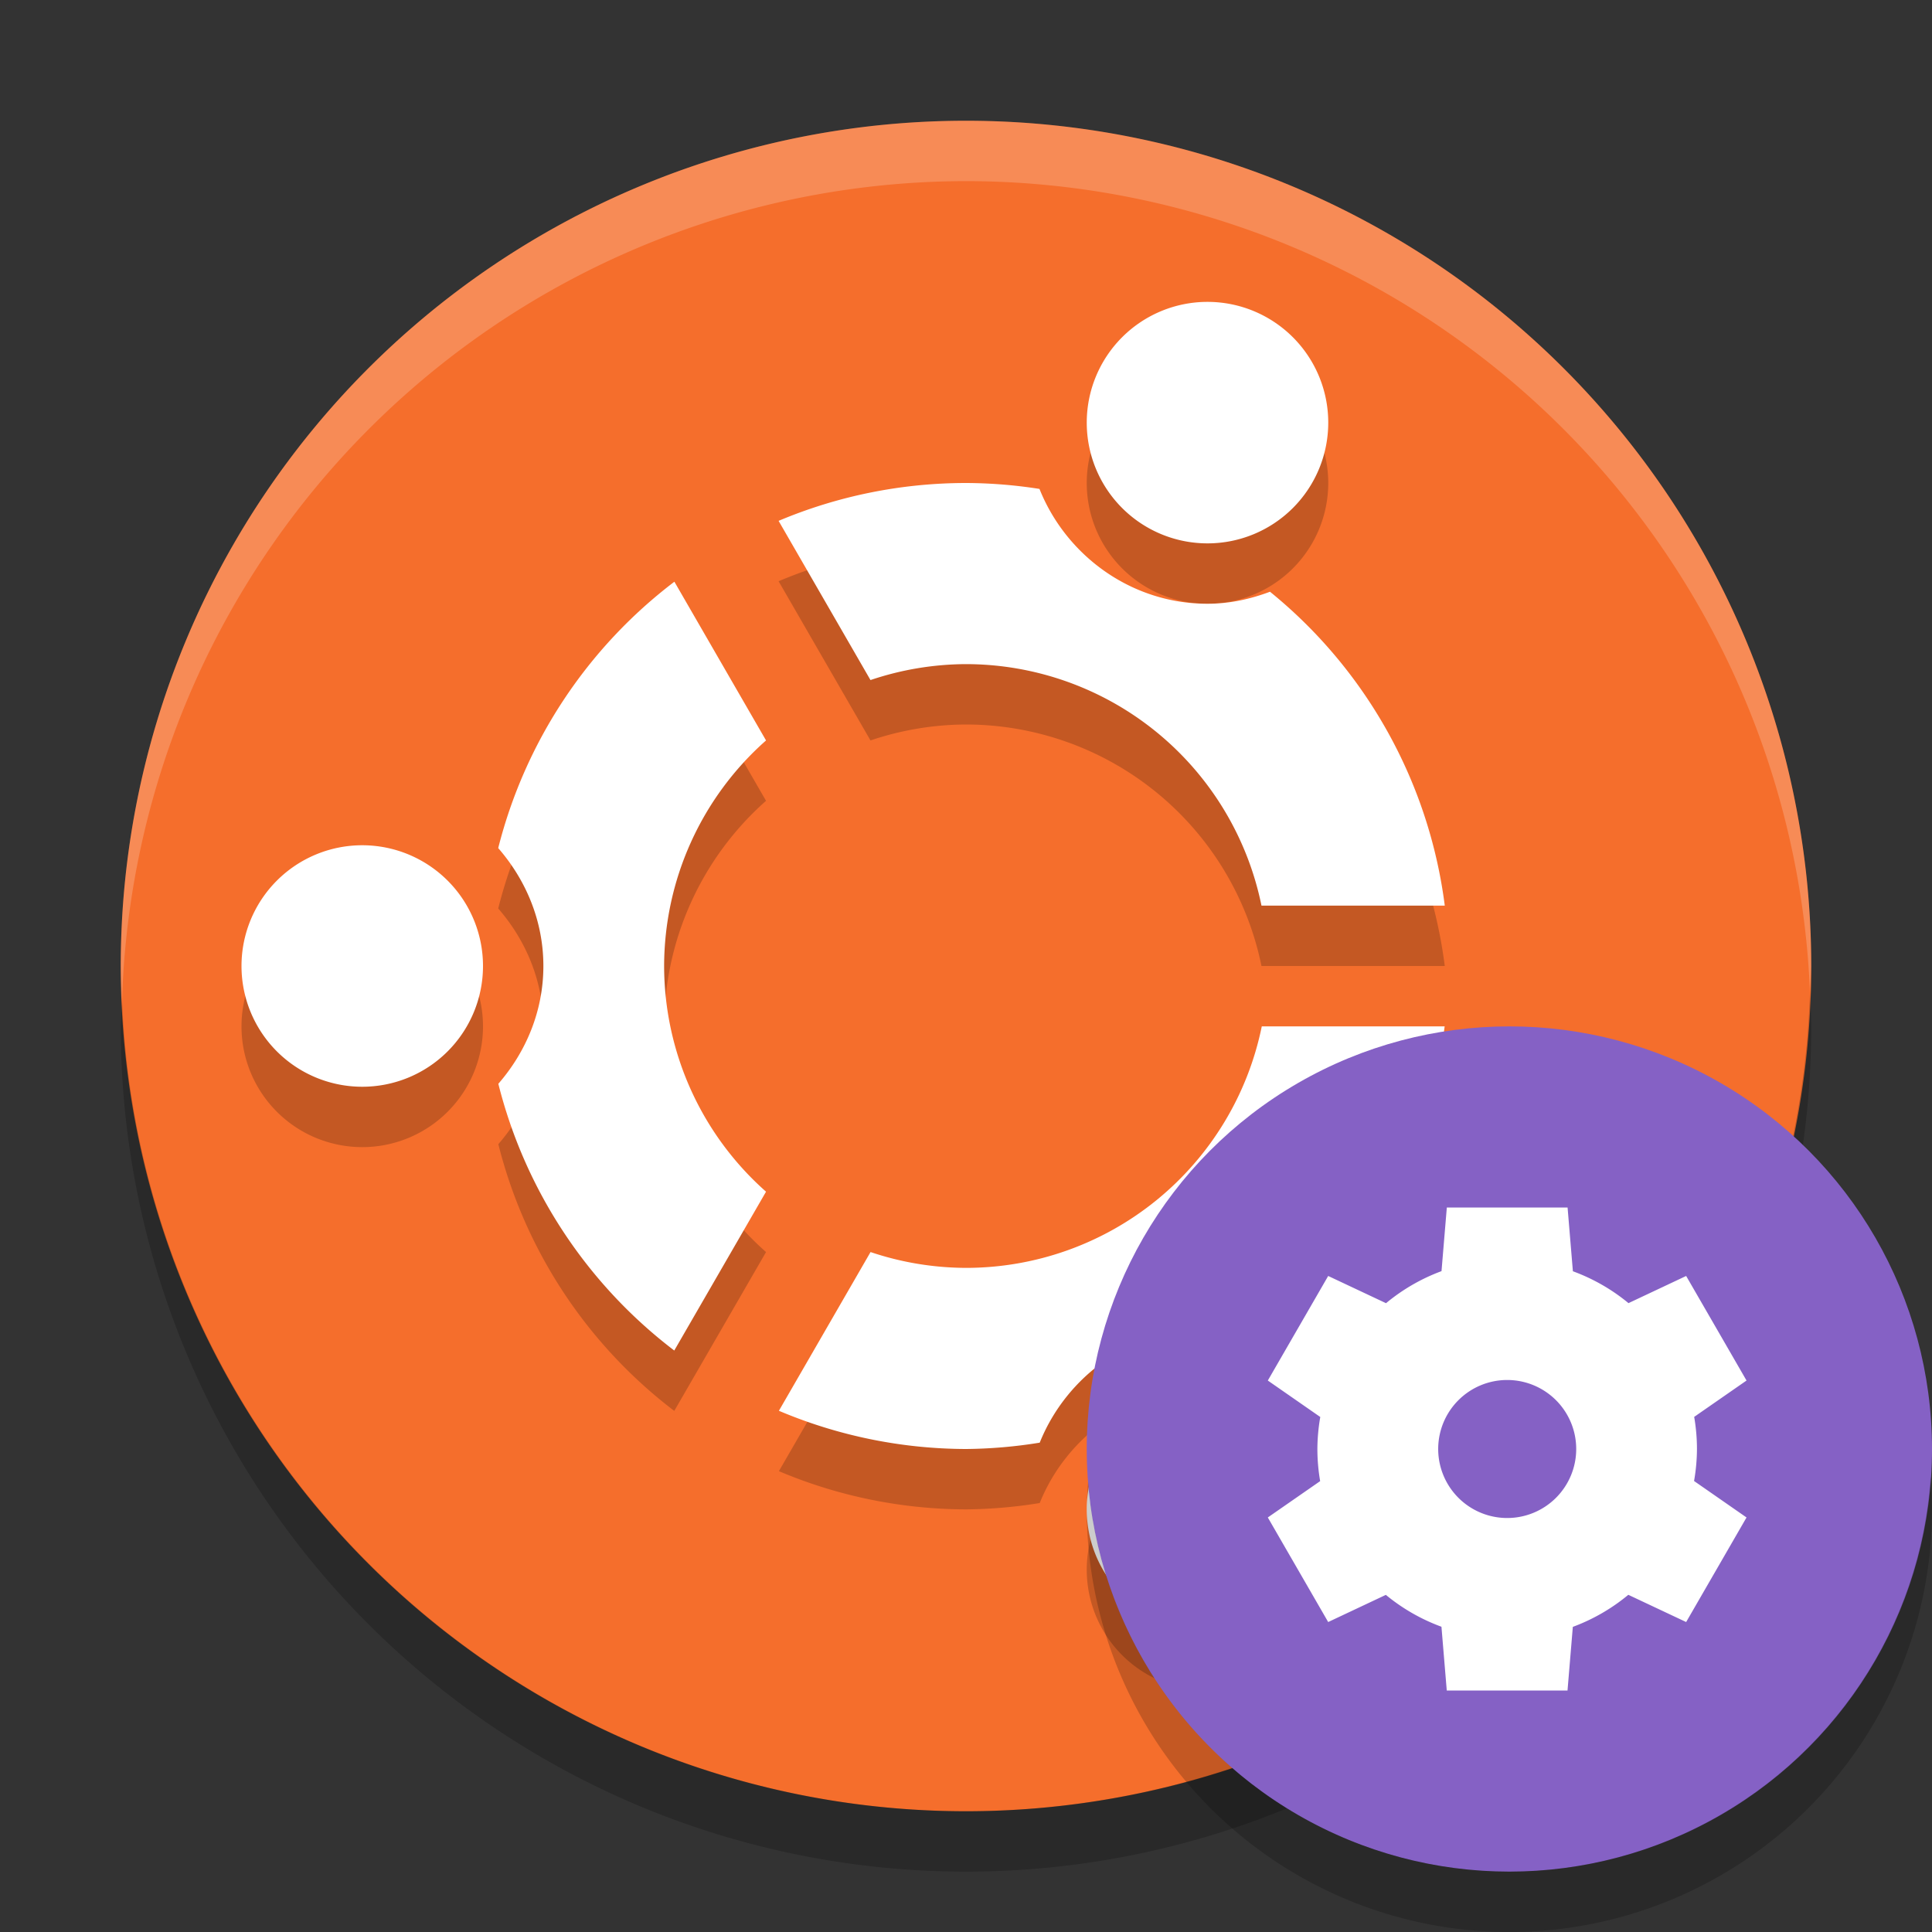 <svg height="32" width="32" xmlns="http://www.w3.org/2000/svg"><rect width="100%" height="100%" fill="#333333" stroke="none"/><path d="m30 16a14 14 0 0 1 -14 14 14 14 0 0 1 -14-14 14 14 0 0 1 14-14 14 14 0 0 1 14 14z" fill="#f56e2c"/><path d="m29.979 16.414a14 14 0 0 1 -13.979 13.586 14 14 0 0 1 -13.978-13.414 14 14 0 0 0 -.022.414 14 14 0 0 0 14 14 14 14 0 0 0 14-14 14 14 0 0 0 -.021-.586z" opacity=".2"/><path d="m23.93 16a8 8 0 0 0 -2.895-5.199c-.325.121-.67.199-1.035.199-1.258 0-2.34-.794-2.783-1.902a8 8 0 0 0 -1.217-.098 8 8 0 0 0 -3.104.627l1.522 2.637a5 5 0 0 1 1.582-.264 5 5 0 0 1 4.894 4h3.035zm-.002 2h-3.029a5 5 0 0 1 -4.898 4 5 5 0 0 1 -1.582-.262l-1.518 2.629a8 8 0 0 0 3.099.633 8 8 0 0 0 1.221-.105c.444-1.104 1.524-1.895 2.779-1.895.366 0 .713.077 1.039.199a8 8 0 0 0 2.889-5.199zm-1.928-10a2 2 0 0 0 -2-2 2 2 0 0 0 -2 2 2 2 0 0 0 2 2 2 2 0 0 0 2-2zm0 18a2 2 0 0 0 -2-2 2 2 0 0 0 -2 2 2 2 0 0 0 2 2 2 2 0 0 0 2-2zm-9.312-12.736-1.518-2.629a8 8 0 0 0 -2.918 4.412c.459.528.748 1.206.748 1.953 0 .746-.288 1.424-.746 1.951a8 8 0 0 0 2.914 4.418l1.52-2.631a5 5 0 0 1 -1.688-3.738 5 5 0 0 1 1.688-3.736zm-4.688 3.736a2 2 0 0 0 -2-2 2 2 0 0 0 -2 2 2 2 0 0 0 2 2 2 2 0 0 0 2-2z" opacity=".2" stroke-width="4"/><path d="m23.93 15a8 8 0 0 0 -2.895-5.199c-.325.122-.67.199-1.035.199-1.258 0-2.34-.794-2.783-1.902a8 8 0 0 0 -1.217-.098 8 8 0 0 0 -3.104.627l1.522 2.637a5 5 0 0 1 1.582-.264 5 5 0 0 1 4.894 4h3.035zm-.002 2h-3.029a5 5 0 0 1 -4.898 4 5 5 0 0 1 -1.582-.262l-1.518 2.629a8 8 0 0 0 3.099.633 8 8 0 0 0 1.221-.105c.444-1.104 1.524-1.895 2.779-1.895.366 0 .713.077 1.039.199a8 8 0 0 0 2.889-5.199zm-1.928-10a2 2 0 0 0 -2-2 2 2 0 0 0 -2 2 2 2 0 0 0 2 2 2 2 0 0 0 2-2zm0 18a2 2 0 0 0 -2-2 2 2 0 0 0 -2 2 2 2 0 0 0 2 2 2 2 0 0 0 2-2zm-9.312-12.736-1.518-2.629a8 8 0 0 0 -2.918 4.412c.459.528.748 1.206.748 1.953 0 .746-.288 1.424-.746 1.951a8 8 0 0 0 2.914 4.418l1.52-2.631a5 5 0 0 1 -1.688-3.738 5 5 0 0 1 1.688-3.736zm-4.688 3.736a2 2 0 0 0 -2-2 2 2 0 0 0 -2 2 2 2 0 0 0 2 2 2 2 0 0 0 2-2z" fill="#fff" stroke-width="4"/><circle cx="25" cy="24" fill="#8561c5" fill-rule="evenodd" r="7"/><path d="m23.964 20-.088 1.054a3.143 3.143 0 0 0 -.919.531l-.958-.451-1 1.732.869.604a3.143 3.143 0 0 0 -.048.53 3.143 3.143 0 0 0  .046.532l-.867.602 1 1.732.955-.45a3.143 3.143 0 0 0  .921.528l.088 1.056h2l .088-1.054a3.143 3.143 0 0 0  .919-.531l.958.451 1-1.732-.869-.604a3.143 3.143 0 0 0  .048-.53 3.143 3.143 0 0 0 -.046-.532l.867-.602-1-1.732-.955.45a3.143 3.143 0 0 0 -.921-.528l-.088-1.056h-2zm1 2.857a1.143 1.143 0 0 1 1.143 1.143 1.143 1.143 0 0 1 -1.143 1.143 1.143 1.143 0 0 1 -1.143-1.143 1.143 1.143 0 0 1 1.143-1.143z" fill="#fff"/><path d="m16 2a14 14 0 0 0 -14 14 14 14 0 0 0  .021.586 14 14 0 0 1 13.978-13.586 14 14 0 0 1 13.979 13.414 14 14 0 0 0  .021-.414 14 14 0 0 0 -14-14z" fill="#fff" opacity=".2"/><path d="m31.977 24.459a7 7 0 0 1 -6.977 6.541 7 7 0 0 1 -6.977-6.459 7 7 0 0 0 -.023.459 7 7 0 0 0 7 7 7 7 0 0 0 7-7 7 7 0 0 0 -.023-.541z" fill-rule="evenodd" opacity=".2"/></svg>